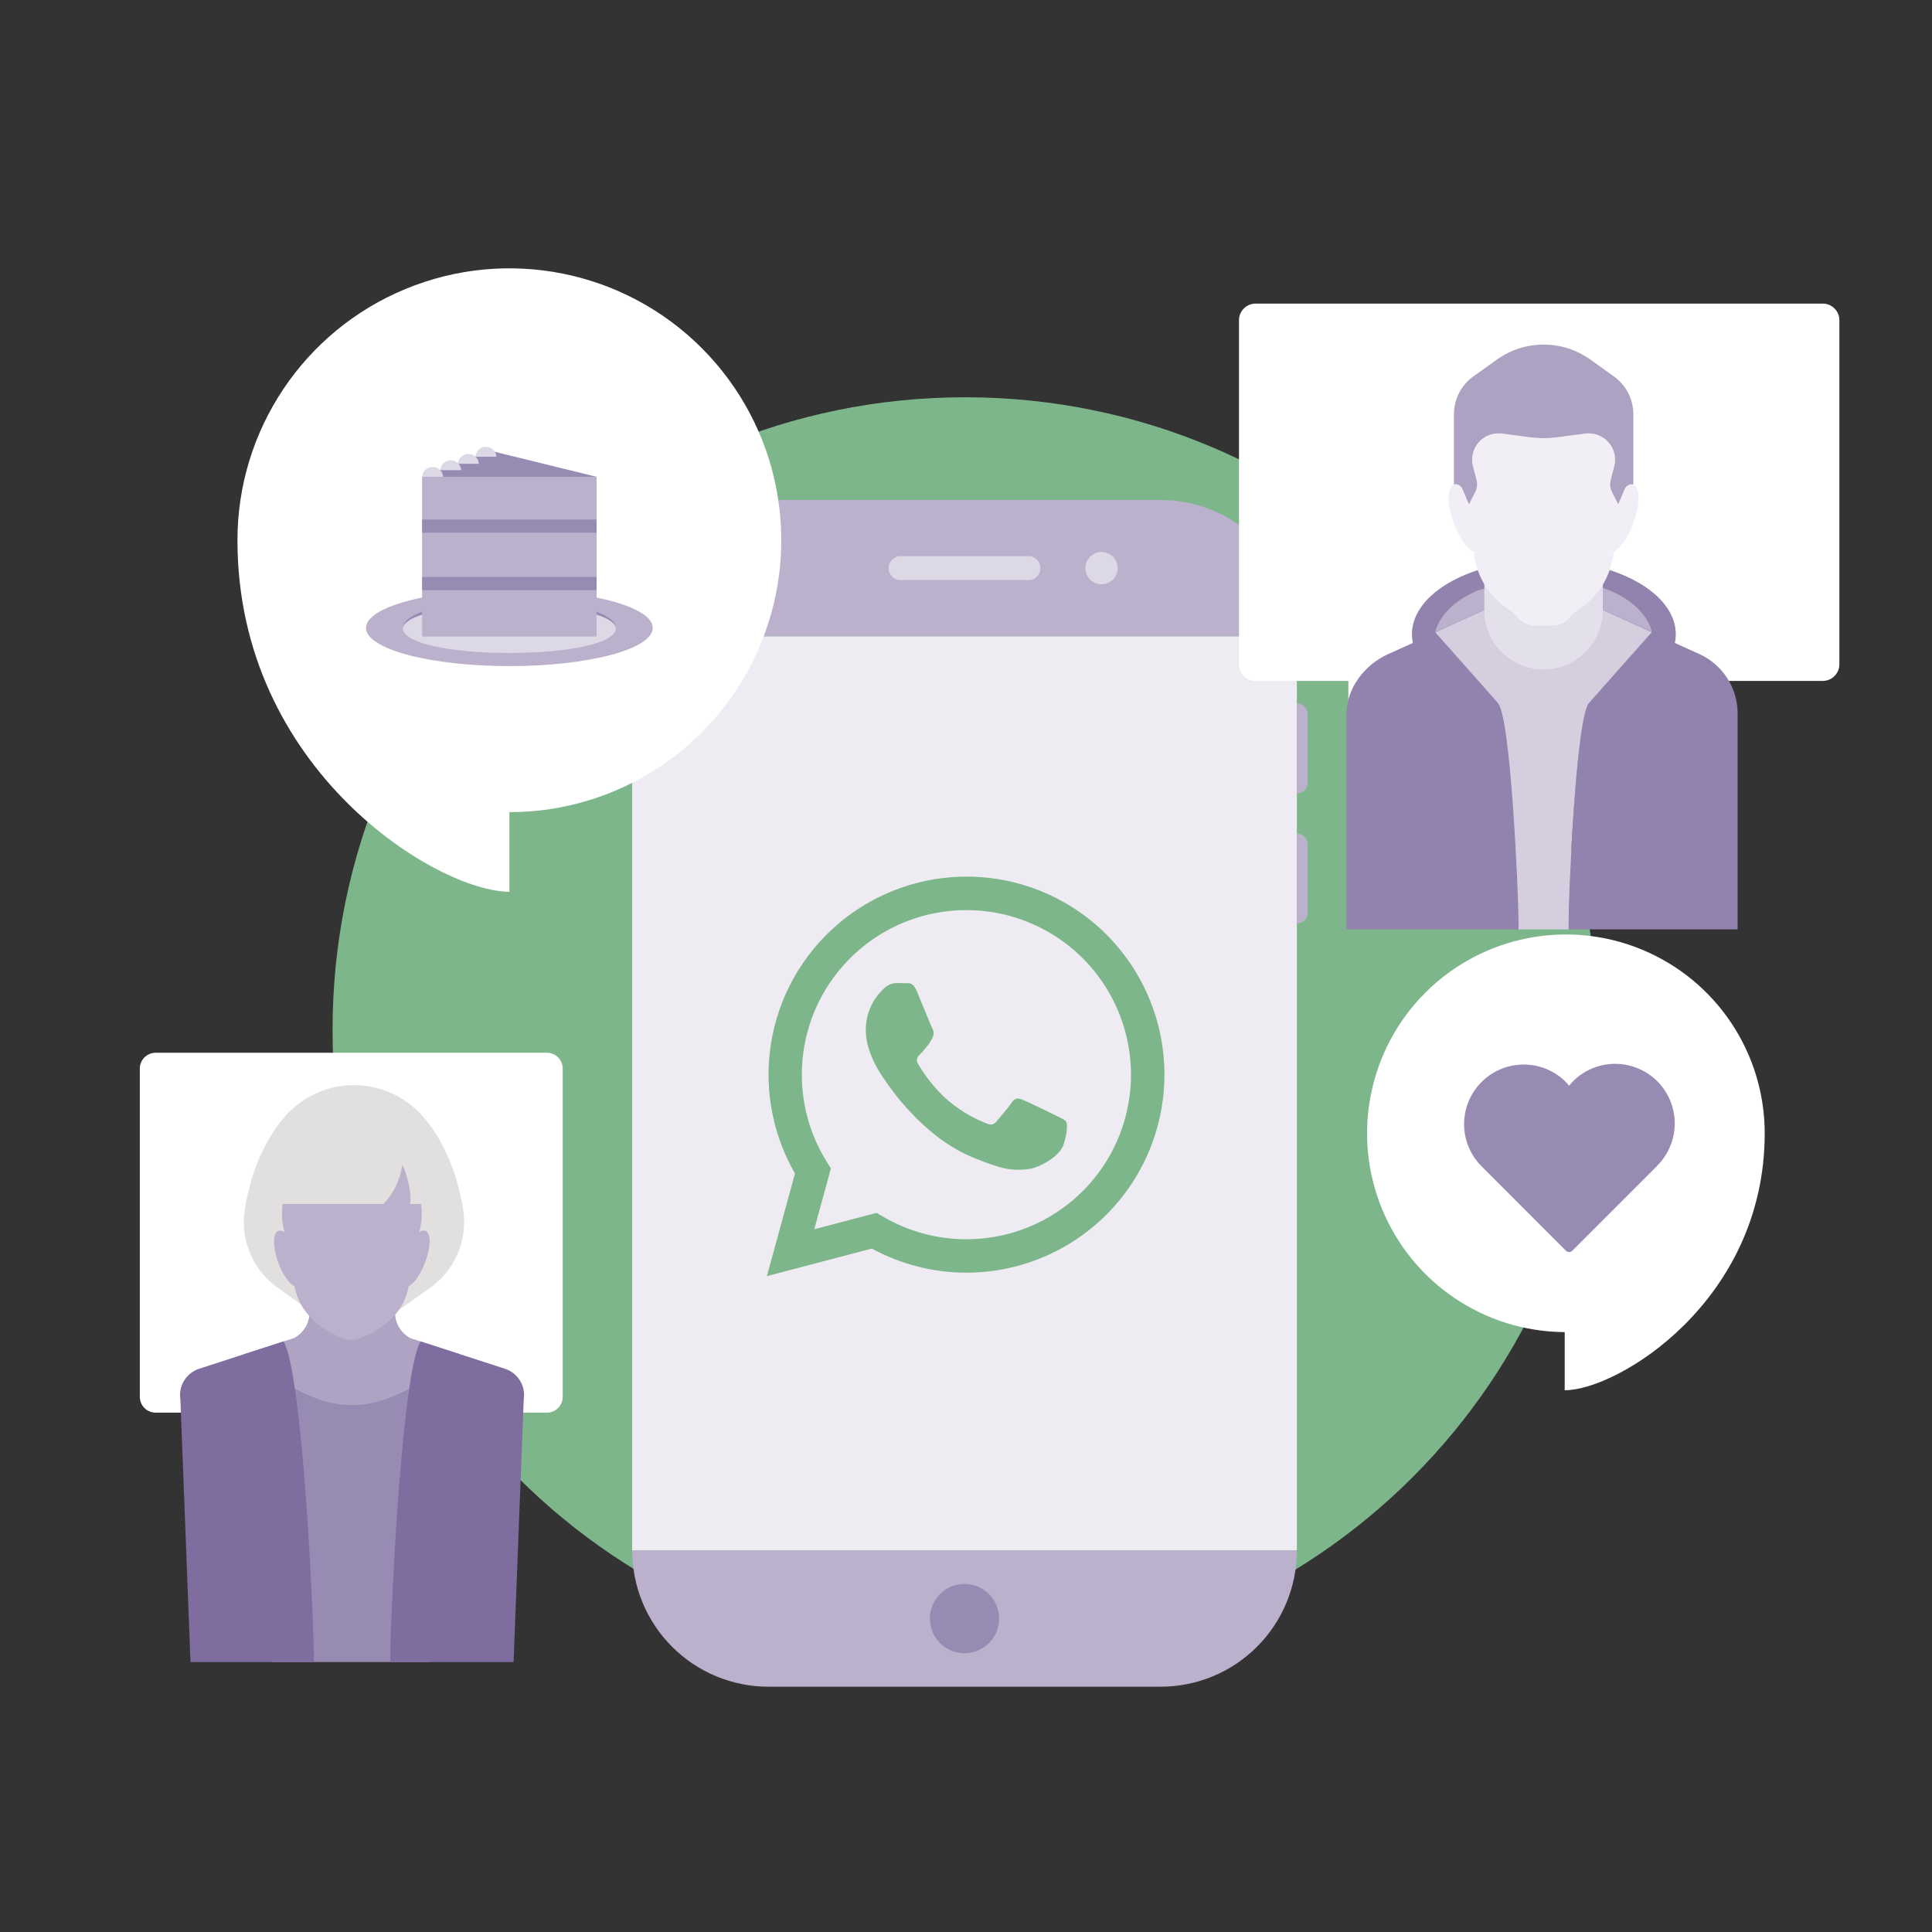 <svg version="1.2" baseProfile="tiny-ps" xmlns="http://www.w3.org/2000/svg" viewBox="0 0 540 540" width="540" height="540">
	<rect x="0" y="0" width="540" height="540" fill="#333333" stroke="none"/>
	<title>talk_image-svg</title>
	<style>
		tspan { white-space:pre }
		.shp0 { fill: #7eb68b } 
		.shp1 { fill: #eeecf2 } 
		.shp2 { fill: #bbb1cc } 
		.shp3 { fill: #ddd8e6 } 
		.shp4 { fill: #988bb3 } 
		.shp5 { fill: #ffffff } 
		.shp6 { fill: #9183ad } 
		.shp7 { fill: #d4cedf } 
		.shp8 { fill: #f1eff5 } 
		.shp9 { fill: #ada2c2 } 
		.shp10 { fill: #e4e0eb } 
		.shp11 { fill: #aea3c3 } 
		.shp12 { fill: #7f6da0 } 
		.shp13 { fill: #e2e0df } 
	</style>
	<g id="Layer_1">
	</g>
	<g id="Person">
		<path id="Layer" class="shp0" d="M269.75 464.64C171.98 464.64 92.95 385.61 92.95 287.84C92.95 190.07 171.98 111.04 269.75 111.04C367.52 111.04 446.55 190.07 446.55 287.84C446.55 385.61 367.52 464.64 269.75 464.64Z" />
		<path id="Layer" class="shp1" d="M176.69 177.84L362.48 177.84L362.48 433.35L176.69 433.35L176.69 177.84Z" />
		<path id="Layer" class="shp2" d="M214.78 139.75L324.38 139.75C329.38 139.75 334.34 140.74 338.96 142.65C343.58 144.56 347.78 147.37 351.31 150.91C354.85 154.44 357.66 158.64 359.57 163.26C361.48 167.88 362.47 172.84 362.47 177.84L362.47 177.84L176.69 177.84L176.69 177.84C176.69 172.84 177.68 167.88 179.59 163.26C181.5 158.64 184.31 154.44 187.85 150.91C191.38 147.37 195.58 144.56 200.2 142.65C204.82 140.74 209.78 139.75 214.78 139.75L214.78 139.75Z" />
		<path id="Layer" class="shp2" d="M324.39 471.44L214.79 471.44C209.79 471.44 204.83 470.45 200.21 468.54C195.59 466.63 191.39 463.82 187.86 460.28C184.32 456.75 181.51 452.55 179.6 447.93C177.69 443.31 176.7 438.35 176.7 433.35L176.7 433.35L362.48 433.35L362.48 433.35C362.48 438.35 361.49 443.31 359.58 447.93C357.67 452.55 354.86 456.75 351.32 460.28C347.79 463.82 343.59 466.63 338.97 468.54C334.35 470.45 329.39 471.44 324.39 471.44L324.39 471.44Z" />
		<path id="Layer" class="shp3" d="M248.36 158.79C248.36 156.95 249.86 155.45 251.7 155.45L287.46 155.45C289.3 155.45 290.8 156.95 290.8 158.79L290.8 158.79C290.8 160.63 289.3 162.13 287.46 162.13L251.7 162.13C249.86 162.13 248.36 160.63 248.36 158.79L248.36 158.79Z" />
		<path id="Layer" class="shp3" d="M307.88 163.3C305.39 163.3 303.37 161.28 303.37 158.79C303.37 156.3 305.39 154.28 307.88 154.28C310.37 154.28 312.39 156.3 312.39 158.79C312.39 161.28 310.37 163.3 307.88 163.3Z" />
		<path id="Layer" class="shp2" d="M362.47 221.78L362.47 221.78L362.47 196.6L362.47 196.6C362.86 196.6 363.25 196.68 363.62 196.83C363.98 196.98 364.31 197.2 364.59 197.48C364.87 197.76 365.09 198.09 365.24 198.45C365.39 198.82 365.47 199.21 365.47 199.6L365.47 218.77C365.47 219.16 365.39 219.56 365.24 219.92C365.09 220.29 364.87 220.62 364.59 220.9C364.32 221.18 363.98 221.4 363.62 221.55C363.26 221.7 362.86 221.78 362.47 221.78L362.47 221.78Z" />
		<path id="Layer" class="shp2" d="M362.47 258.14L362.47 258.14L362.47 232.96L362.47 232.96C362.86 232.96 363.25 233.04 363.62 233.19C363.98 233.34 364.31 233.56 364.59 233.84C364.87 234.12 365.09 234.45 365.24 234.81C365.39 235.18 365.47 235.57 365.47 235.96L365.47 255.14C365.47 255.53 365.39 255.92 365.24 256.29C365.09 256.65 364.87 256.98 364.59 257.26C364.31 257.54 363.98 257.76 363.62 257.91C363.25 258.06 362.86 258.14 362.47 258.14Z" />
		<path id="Layer" class="shp4" d="M269.58 462.08C264.23 462.08 259.9 457.75 259.9 452.4C259.9 447.05 264.23 442.72 269.58 442.72C274.93 442.72 279.26 447.05 279.26 452.4C279.26 457.75 274.93 462.08 269.58 462.08Z" />
		<path id="Layer" class="shp5" d="M142.37 227C173.11 227 200.82 208.48 212.58 180.08C224.35 151.68 217.85 119 196.11 97.26C174.37 75.52 141.69 69.02 113.29 80.79C84.89 92.55 66.37 120.26 66.37 151C66.37 215.12 122.22 249.25 142.37 249.25L142.37 227Z" />
		<path id="Layer" class="shp5" d="M350.93 84.86L509.48 84.86C510.09 84.86 510.69 84.98 511.25 85.21C511.81 85.45 512.32 85.79 512.75 86.22C513.18 86.65 513.52 87.16 513.76 87.72C513.99 88.28 514.11 88.88 514.11 89.49L514.11 185.69C514.11 186.3 513.99 186.9 513.76 187.46C513.52 188.02 513.18 188.53 512.75 188.96C512.32 189.39 511.81 189.73 511.25 189.97C510.69 190.2 510.09 190.32 509.48 190.32L405.18 190.32L376.87 215.14L376.87 190.32L350.93 190.32C350.32 190.32 349.72 190.2 349.16 189.97C348.6 189.73 348.09 189.39 347.66 188.96C347.23 188.53 346.89 188.02 346.65 187.46C346.42 186.9 346.3 186.3 346.3 185.69L346.3 89.49C346.3 88.88 346.42 88.28 346.65 87.72C346.89 87.16 347.23 86.65 347.66 86.22C348.09 85.79 348.6 85.45 349.16 85.21C349.72 84.98 350.32 84.86 350.93 84.86Z" />
		<g id="Layer">
			<path id="Layer" class="shp6" d="M475 182.82L468.12 179.71C468.16 179.51 468.2 179.31 468.24 179.11C468.27 178.91 468.3 178.7 468.32 178.5C468.34 178.3 468.36 178.1 468.37 177.89C468.38 177.69 468.39 177.48 468.39 177.28C468.39 165.84 451.88 156.57 431.51 156.57C411.14 156.57 394.64 165.84 394.64 177.28C394.64 177.48 394.65 177.69 394.66 177.89C394.67 178.1 394.68 178.3 394.71 178.5C394.73 178.7 394.75 178.91 394.79 179.11C394.82 179.31 394.86 179.51 394.9 179.71L388 182.82C381.5 185.76 376.36 192.28 376.36 199.48L376.36 259.78L424.45 259.78L424.45 256.94C424.45 251.41 422.45 200.89 418.86 196.74C420.93 197.15 423.01 197.46 425.11 197.66C427.21 197.87 429.31 197.97 431.42 197.97C433.53 197.97 435.63 197.87 437.73 197.66C439.83 197.46 441.91 197.15 443.98 196.74C440.4 200.89 438.41 251.41 438.41 256.92L438.41 259.76L485.67 259.76L485.67 199.46C485.67 197.72 485.43 195.98 484.94 194.31C484.45 192.63 483.72 191.04 482.78 189.57C481.84 188.1 480.69 186.78 479.38 185.64C478.06 184.49 476.59 183.54 475 182.82L475 182.82Z" />
			<path id="Layer" class="shp7" d="M444.16 196.45L461.68 176.69L448 170.5L448 170.64L414.9 170.64L414.9 170.5L401.17 176.73L418.65 196.45C422.37 200.65 424.43 251.29 424.43 256.93L424.43 259.78L438.43 259.78L438.43 256.93C438.39 251.29 440.45 200.65 444.16 196.45Z" />
			<path id="Layer" class="shp2" d="M401.17 176.65L414.9 170.5L414.9 167.5C414.72 167.32 414.56 167.13 414.39 166.94C414.23 166.74 414.08 166.54 413.93 166.34C413.78 166.13 413.64 165.92 413.51 165.71C413.37 165.49 413.25 165.27 413.13 165.05C412.33 165.37 411.59 165.71 410.89 166.05C402.19 170.45 401.17 176.65 401.17 176.65Z" />
			<path id="Layer" class="shp2" d="M447.95 167.57L447.95 167.57L447.97 167.56L447.95 167.57L447.95 167.57Z" />
			<path id="Layer" class="shp2" d="M449.82 165C449.7 165.23 449.58 165.45 449.45 165.67C449.31 165.88 449.17 166.1 449.02 166.3C448.87 166.51 448.72 166.71 448.55 166.9C448.39 167.1 448.22 167.29 448.04 167.47L448.04 170.47L461.68 176.57C461.68 176.57 460.5 169.4 449.82 165Z" />
			<path id="Layer" class="shp2" d="M431.74 163.44C423.15 163.8 413.98 163.75 411.68 165.79C409.38 167.83 413.98 170.12 413.98 170.12L436.89 170.19L444.63 171.11L444.54 170.81L447.54 169.75C447.54 169.75 451.16 165.61 449.85 165.04C442.21 161.68 434.26 163.33 431.74 163.44Z" />
			<path id="Layer" class="shp8" d="M450.94 154.34C452.77 153.41 454.94 150.34 456.47 146.34C458.47 141.07 458.47 136.2 456.54 135.47C456.47 135.45 456.4 135.42 456.33 135.41C456.26 135.39 456.19 135.38 456.11 135.38C456.04 135.37 455.97 135.37 455.9 135.38C455.82 135.38 455.75 135.39 455.68 135.41C455.5 135.45 455.32 135.51 455.16 135.6C454.99 135.68 454.83 135.78 454.69 135.9C454.55 136.03 454.43 136.16 454.32 136.32C454.21 136.47 454.13 136.64 454.06 136.81L452.28 141L450.51 137.53C450.38 137.28 450.28 137.01 450.2 136.74C450.12 136.47 450.06 136.19 450.03 135.91C450 135.63 450 135.35 450.02 135.07C450.04 134.78 450.09 134.5 450.16 134.23L451.16 130.4C451.47 129.23 451.48 128 451.2 126.82C450.92 125.64 450.35 124.54 449.54 123.64C448.74 122.73 447.72 122.04 446.58 121.62C445.45 121.2 444.22 121.06 443.02 121.23L435.42 122.23C434.76 122.32 434.09 122.39 433.42 122.43C432.76 122.48 432.09 122.5 431.42 122.5C430.75 122.5 430.08 122.48 429.42 122.43C428.75 122.39 428.08 122.32 427.42 122.23L419.82 121.23C418.62 121.06 417.39 121.2 416.26 121.62C415.12 122.04 414.1 122.73 413.3 123.64C412.49 124.54 411.92 125.64 411.64 126.82C411.36 128 411.37 129.23 411.68 130.4L412.68 134.23C412.75 134.5 412.8 134.78 412.82 135.07C412.84 135.35 412.84 135.63 412.81 135.91C412.78 136.19 412.72 136.47 412.64 136.74C412.56 137.01 412.46 137.28 412.33 137.53L410.58 141L408.8 136.83C408.73 136.66 408.65 136.49 408.54 136.34C408.43 136.18 408.31 136.05 408.17 135.92C408.03 135.8 407.87 135.7 407.7 135.62C407.54 135.53 407.36 135.47 407.18 135.43C407.11 135.41 407.04 135.4 406.96 135.4C406.89 135.39 406.82 135.39 406.75 135.4C406.67 135.4 406.6 135.41 406.53 135.43C406.46 135.44 406.39 135.47 406.32 135.49C404.37 136.22 404.4 141.09 406.39 146.36C407.89 150.36 410.09 153.45 411.92 154.36" />
			<path id="Layer" class="shp9" d="M407.21 135.39C407.39 135.43 407.56 135.5 407.72 135.58C407.89 135.67 408.04 135.77 408.18 135.89C408.32 136.02 408.44 136.15 408.54 136.3C408.65 136.46 408.73 136.62 408.8 136.79L410.58 140.96L412.35 137.49C412.48 137.24 412.58 136.97 412.66 136.7C412.74 136.43 412.8 136.15 412.83 135.87C412.86 135.59 412.86 135.31 412.84 135.03C412.82 134.74 412.77 134.46 412.7 134.19L411.7 130.36C411.39 129.19 411.38 127.96 411.66 126.78C411.94 125.6 412.51 124.5 413.32 123.6C414.12 122.69 415.14 122 416.28 121.58C417.41 121.16 418.64 121.02 419.84 121.19L427.44 122.19C428.1 122.28 428.77 122.35 429.44 122.39C430.1 122.44 430.77 122.46 431.44 122.46C432.11 122.46 432.78 122.44 433.44 122.39C434.11 122.35 434.78 122.28 435.44 122.19L443.04 121.19C444.24 121.02 445.47 121.16 446.6 121.58C447.74 122 448.76 122.69 449.56 123.6C450.37 124.5 450.94 125.6 451.22 126.78C451.5 127.96 451.49 129.19 451.18 130.36L450.18 134.19C450.11 134.46 450.06 134.74 450.04 135.03C450.02 135.31 450.02 135.59 450.05 135.87C450.08 136.15 450.14 136.43 450.22 136.7C450.3 136.97 450.4 137.24 450.53 137.49L452.3 140.96L454.08 136.79C454.15 136.62 454.23 136.46 454.34 136.3C454.44 136.15 454.56 136.02 454.7 135.89C454.84 135.77 454.99 135.67 455.16 135.58C455.32 135.5 455.49 135.43 455.67 135.39C455.74 135.38 455.81 135.37 455.88 135.36C455.95 135.35 456.03 135.35 456.1 135.36C456.17 135.36 456.24 135.37 456.31 135.39C456.38 135.4 456.45 135.42 456.52 135.44L456.52 115.81C456.52 114.78 456.4 113.75 456.16 112.74C455.92 111.74 455.56 110.76 455.09 109.84C454.62 108.92 454.04 108.06 453.36 107.28C452.69 106.5 451.92 105.8 451.08 105.2L444.49 100.49C442.6 99.14 440.51 98.09 438.3 97.38C436.08 96.67 433.77 96.31 431.45 96.31C429.13 96.31 426.82 96.67 424.6 97.38C422.39 98.09 420.3 99.14 418.41 100.49L411.82 105.2C410.98 105.8 410.21 106.5 409.54 107.28C408.86 108.06 408.28 108.92 407.81 109.84C407.34 110.76 406.98 111.74 406.74 112.74C406.5 113.75 406.38 114.78 406.38 115.81L406.38 135.44C406.45 135.42 406.51 135.4 406.58 135.39C406.65 135.37 406.72 135.37 406.79 135.36C406.86 135.36 406.93 135.36 407 135.36C407.07 135.37 407.14 135.38 407.21 135.39L407.21 135.39Z" />
			<path id="Layer" class="shp10" d="M439.29 168.87C438.97 169.09 438.64 169.28 438.29 169.45C437.94 169.61 437.58 169.75 437.22 169.87C436.85 169.98 436.47 170.07 436.09 170.12C435.71 170.18 435.33 170.21 434.94 170.21L431.43 174.64L427.92 170.21C427.53 170.21 427.15 170.18 426.77 170.12C426.39 170.07 426.01 169.98 425.64 169.87C425.28 169.75 424.92 169.61 424.57 169.45C424.22 169.28 423.89 169.09 423.57 168.87L414.86 158.52L414.86 170.52C414.86 172.7 415.29 174.85 416.12 176.86C416.95 178.87 418.17 180.7 419.71 182.24C421.25 183.78 423.08 185 425.09 185.83C427.1 186.66 429.25 187.09 431.43 187.09L431.43 187.09C433.61 187.09 435.76 186.66 437.77 185.83C439.78 185 441.61 183.78 443.15 182.24C444.69 180.7 445.91 178.87 446.74 176.86C447.57 174.85 448 172.7 448 170.52L448 158.52L439.29 168.87Z" />
			<path id="Layer" class="shp8" d="M450.94 154.35L411.94 154.35C412.09 155.94 412.42 157.51 412.93 159.03C413.43 160.55 414.1 162.01 414.93 163.38C415.76 164.75 416.74 166.02 417.85 167.17C418.96 168.32 420.2 169.35 421.54 170.22C421.78 170.37 422.02 170.54 422.25 170.71C422.47 170.88 422.7 171.06 422.91 171.25C423.12 171.44 423.33 171.64 423.53 171.84C423.73 172.05 423.92 172.26 424.1 172.48C424.4 172.85 424.74 173.18 425.12 173.48C425.5 173.77 425.9 174.02 426.33 174.22C426.77 174.43 427.22 174.58 427.68 174.69C428.15 174.79 428.62 174.84 429.1 174.84L433.84 174.84C434.32 174.84 434.79 174.79 435.26 174.68C435.72 174.58 436.17 174.43 436.61 174.22C437.04 174.02 437.44 173.77 437.82 173.48C438.2 173.18 438.54 172.85 438.84 172.48C439.02 172.26 439.21 172.05 439.41 171.84C439.61 171.64 439.82 171.44 440.03 171.25C440.24 171.06 440.47 170.88 440.69 170.71C440.92 170.54 441.16 170.37 441.4 170.22C442.74 169.35 443.98 168.32 445.09 167.17C446.2 166.02 447.18 164.75 448.01 163.38C448.84 162.01 449.51 160.55 450.01 159.03C450.52 157.51 450.85 155.94 451 154.35L450.94 154.35Z" />
		</g>
		<path id="Layer" class="shp5" d="M152.87 294.25L43.5 294.25C42.92 294.25 42.34 294.36 41.81 294.59C41.27 294.81 40.79 295.13 40.37 295.54C39.96 295.96 39.64 296.44 39.42 296.98C39.19 297.51 39.08 298.09 39.08 298.67L39.08 390.42C39.08 391 39.19 391.58 39.42 392.11C39.64 392.65 39.96 393.13 40.37 393.55C40.79 393.96 41.27 394.28 41.81 394.5C42.34 394.73 42.92 394.84 43.5 394.84L101.13 394.84L128.13 418.51L128.13 394.84L152.87 394.84C153.45 394.84 154.02 394.73 154.56 394.5C155.1 394.28 155.58 393.96 155.99 393.54C156.4 393.13 156.73 392.65 156.95 392.11C157.17 391.57 157.28 391 157.28 390.42L157.28 298.67C157.28 298.09 157.17 297.52 156.95 296.98C156.73 296.44 156.4 295.96 155.99 295.55C155.58 295.13 155.1 294.81 154.56 294.59C154.02 294.36 153.45 294.25 152.87 294.25L152.87 294.25Z" />
		<g id="Layer">
			<path id="Layer" class="shp4" d="M75.78 386.34L120.61 386.34L120.61 464.54L75.78 464.54L75.78 386.34Z" />
			<path id="Layer" class="shp11" d="M114.68 374C114.04 373.65 113.45 373.22 112.92 372.72C112.39 372.22 111.93 371.64 111.56 371.02C111.19 370.39 110.9 369.72 110.7 369.02C110.51 368.31 110.41 367.59 110.41 366.86L110.41 366.77C109.85 367.21 109.27 367.61 108.66 367.98C108.06 368.35 107.43 368.69 106.79 368.99C106.14 369.29 105.48 369.56 104.81 369.78C104.14 370.01 103.45 370.2 102.76 370.35C102.05 370.5 101.33 370.6 100.61 370.67C99.89 370.73 99.17 370.75 98.45 370.73C97.72 370.71 97 370.65 96.28 370.55C95.57 370.44 94.86 370.3 94.16 370.11C93.47 369.96 92.78 369.77 92.11 369.54C91.43 369.32 90.77 369.05 90.13 368.75C89.48 368.45 88.86 368.11 88.25 367.74C87.65 367.37 87.06 366.97 86.5 366.53L86.5 366.87C86.5 367.6 86.39 368.33 86.2 369.03C86 369.74 85.7 370.41 85.32 371.04C84.94 371.66 84.48 372.23 83.94 372.74C83.41 373.24 82.81 373.66 82.16 374L81.35 374.26L68.08 378.54L74.52 382.91C75.62 383.81 76.77 384.66 77.94 385.46C79.12 386.26 80.33 387 81.57 387.7C82.82 388.39 84.09 389.03 85.39 389.61C86.68 390.2 88.01 390.72 89.35 391.19C90.8 391.7 92.29 392.08 93.81 392.33C95.32 392.59 96.86 392.72 98.39 392.72C99.93 392.72 101.47 392.59 102.98 392.33C104.5 392.08 105.99 391.7 107.44 391.19C108.78 390.72 110.11 390.2 111.41 389.61C112.71 389.03 113.98 388.39 115.22 387.7C116.46 387 117.68 386.26 118.86 385.46C120.03 384.66 121.18 383.81 122.28 382.91L128.28 378.4L115 374.12L114.68 374Z" />
			<path id="Layer" class="shp12" d="M87.73 464.42C87.73 451.64 84.53 383.83 79.26 374.92L55.64 382.58C54.77 382.87 53.95 383.31 53.23 383.88C52.52 384.45 51.91 385.15 51.43 385.93C50.96 386.72 50.62 387.58 50.45 388.49C50.28 389.39 50.27 390.31 50.42 391.22L53.24 464.54L87.73 464.54L87.73 464.42Z" />
			<path id="Layer" class="shp12" d="M109.07 464.42C109.07 451.64 112.27 383.83 117.54 374.92L141.16 382.58C142.03 382.87 142.85 383.31 143.57 383.88C144.28 384.45 144.89 385.15 145.37 385.93C145.84 386.72 146.18 387.58 146.35 388.49C146.52 389.39 146.53 390.31 146.38 391.22L143.55 464.54L109.07 464.54L109.07 464.42Z" />
			<path id="Layer" class="shp13" d="M89.93 368.64L78 360.22C76.25 359.02 74.67 357.58 73.32 355.94C71.96 354.3 70.85 352.48 70 350.53C69.16 348.58 68.59 346.52 68.32 344.41C68.05 342.31 68.08 340.17 68.41 338.07C69.77 329.72 72.95 319.39 80.22 311.42C82.62 308.86 85.51 306.81 88.73 305.41C91.95 304.01 95.43 303.29 98.94 303.29C102.44 303.29 105.92 304.01 109.14 305.41C112.36 306.81 115.25 308.86 117.65 311.42C124.91 319.42 128.1 329.72 129.46 338.07C129.79 340.17 129.82 342.31 129.55 344.42C129.28 346.52 128.71 348.58 127.87 350.53C127.02 352.48 125.9 354.31 124.55 355.94C123.2 357.58 121.62 359.02 119.86 360.22L107.93 368.64L89.93 368.64Z" />
			<path id="Layer" class="shp2" d="M118.91 344C118.76 343.96 118.6 343.94 118.44 343.94C118.29 343.94 118.13 343.96 117.98 344C117.83 344.04 117.68 344.1 117.54 344.17C117.4 344.24 117.28 344.33 117.16 344.44C117.34 343.8 117.48 343.14 117.6 342.49C117.71 341.83 117.79 341.16 117.83 340.5C117.88 339.83 117.89 339.16 117.86 338.49C117.84 337.83 117.78 337.16 117.69 336.5L114.58 336.5C115.34 334.3 113.43 326.73 112.41 325.67C112.27 326.68 112.06 327.68 111.77 328.66C111.47 329.63 111.1 330.58 110.66 331.5C110.22 332.42 109.7 333.3 109.12 334.14C108.54 334.98 107.89 335.77 107.18 336.5L79 336.5C78.97 336.71 78.95 336.92 78.92 337.13C78.9 337.34 78.88 337.55 78.87 337.76C78.85 337.97 78.84 338.18 78.83 338.39C78.82 338.6 78.81 338.81 78.81 339.02L78.81 339.19C78.81 339.36 78.81 339.52 78.81 339.69C78.82 339.86 78.82 340.02 78.83 340.19C78.84 340.36 78.85 340.52 78.86 340.69C78.88 340.86 78.89 341.02 78.91 341.19C78.94 341.47 78.97 341.74 79.01 342.02C79.05 342.3 79.09 342.57 79.15 342.84C79.2 343.12 79.26 343.39 79.32 343.66C79.38 343.93 79.45 344.2 79.53 344.47C79.41 344.36 79.29 344.27 79.15 344.2C79.01 344.13 78.86 344.07 78.71 344.03C78.56 343.99 78.4 343.97 78.25 343.97C78.09 343.97 77.93 343.99 77.78 344.03C76.18 344.63 76.2 348.63 77.78 352.95C79.01 356.23 80.78 358.76 82.31 359.53C84.1 368.89 92.48 372.84 96.31 374.18C96.62 374.29 96.95 374.38 97.28 374.43C97.6 374.49 97.94 374.52 98.27 374.52C98.6 374.52 98.94 374.49 99.26 374.43C99.59 374.38 99.92 374.29 100.23 374.18C104.1 372.84 112.48 368.89 114.23 359.53C115.72 358.76 117.53 356.23 118.76 352.95C120.49 348.58 120.51 344.58 118.91 344Z" />
		</g>
		<path id="Layer" class="shp5" d="M437.34 372.33C414.89 372.2 394.73 358.57 386.24 337.8C377.74 317.02 382.57 293.18 398.49 277.35C414.41 261.53 438.29 256.83 459.01 265.45C479.74 274.07 493.24 294.31 493.24 316.76C493.24 363.63 452.17 388.58 437.34 388.58L437.34 372.33Z" />
		<path id="Layer" class="shp2" d="M142.37 186.18C120.21 186.18 102.29 181.41 102.29 175.5C102.29 169.59 120.21 164.82 142.37 164.82C164.53 164.82 182.45 169.59 182.45 175.5C182.45 181.41 164.53 186.18 142.37 186.18Z" />
		<path id="Layer" class="shp3" d="M172.17 175.5C172.17 179.88 158.83 182.5 142.37 182.5C125.91 182.5 112.58 179.84 112.58 175.5C112.58 171.16 125.92 167.56 142.37 167.56C158.82 167.56 172.17 171.12 172.17 175.5Z" />
		<path id="Layer" class="shp4" d="M172.17 175.5C172.17 175.5 172.17 169.32 142.37 169.32C112.57 169.32 112.58 175.5 112.58 175.5C112.58 171.12 125.92 167.56 142.37 167.56C158.82 167.56 172.17 171.12 172.17 175.5Z" />
		<path id="Layer" class="shp2" d="M117.98 133.27L166.75 133.27L166.75 177.91L117.98 177.91L117.98 133.27Z" />
		<path id="Layer" class="shp4" d="M117.98 133.27L137.09 125.99L166.76 133.27" />
		<path id="Layer" class="shp4" d="M117.98 145.21L166.75 145.21L166.75 148.89L117.98 148.89L117.98 145.21Z" />
		<path id="Layer" class="shp4" d="M117.98 161.27L166.75 161.27L166.75 164.95L117.98 164.95L117.98 161.27Z" />
		<path id="Layer" class="shp3" d="M118 133.27C118.04 132.52 118.37 131.82 118.91 131.31C119.46 130.8 120.18 130.51 120.92 130.51C121.67 130.51 122.39 130.8 122.94 131.31C123.48 131.82 123.81 132.52 123.85 133.27L118 133.27Z" />
		<path id="Layer" class="shp3" d="M123.06 131.41C123.1 130.66 123.43 129.96 123.97 129.45C124.52 128.94 125.24 128.65 125.98 128.65C126.73 128.65 127.45 128.94 128 129.45C128.54 129.96 128.87 130.66 128.91 131.41L123.06 131.41Z" />
		<path id="Layer" class="shp3" d="M128 129.63C128.04 128.88 128.37 128.18 128.91 127.67C129.46 127.16 130.18 126.87 130.93 126.87C131.67 126.87 132.39 127.16 132.94 127.67C133.48 128.18 133.81 128.88 133.85 129.63L128 129.63Z" />
		<path id="Layer" class="shp3" d="M132.9 127.65C132.94 126.9 133.27 126.2 133.81 125.69C134.36 125.18 135.08 124.89 135.82 124.89C136.57 124.89 137.29 125.18 137.84 125.69C138.38 126.2 138.71 126.9 138.75 127.65L132.9 127.65Z" />
		<path id="Layer" class="shp4" d="M463.17 325.88L439.48 349.57C439.42 349.63 439.36 349.68 439.29 349.73C439.22 349.78 439.15 349.82 439.07 349.85C438.99 349.88 438.91 349.91 438.83 349.92C438.75 349.94 438.66 349.95 438.58 349.95C438.5 349.95 438.41 349.94 438.33 349.92C438.25 349.91 438.17 349.88 438.09 349.85C438.01 349.82 437.93 349.78 437.86 349.73C437.79 349.68 437.73 349.63 437.67 349.57L414 325.88C410.92 322.75 409.2 318.52 409.22 314.13C409.24 309.73 410.99 305.52 414.1 302.42C417.2 299.31 421.41 297.56 425.81 297.54C430.2 297.52 434.43 299.24 437.56 302.32C437.65 302.41 437.74 302.5 437.82 302.59C437.91 302.69 437.99 302.78 438.08 302.88C438.16 302.97 438.24 303.07 438.32 303.16C438.4 303.26 438.48 303.36 438.56 303.46C438.89 303.06 439.23 302.68 439.56 302.32C442.68 299.15 446.93 297.36 451.37 297.34C455.81 297.32 460.08 299.08 463.22 302.22C466.36 305.36 468.12 309.63 468.1 314.07C468.08 318.51 466.29 322.76 463.12 325.88L463.17 325.88Z" />
		<g id="WA_Logo">
			<path id="Layer" fill-rule="evenodd" class="shp0" d="M309.28 261.23C317.01 268.98 322.28 278.84 324.41 289.57C326.54 300.31 325.44 311.43 321.25 321.54C317.06 331.66 309.97 340.3 300.87 346.38C291.77 352.46 281.07 355.71 270.13 355.72C267.83 355.72 265.53 355.57 263.25 355.29C260.97 355 258.71 354.57 256.48 354C254.26 353.44 252.07 352.73 249.93 351.89C247.79 351.05 245.7 350.08 243.68 348.98L214.35 356.68L222.2 328C215.5 316.37 213.25 302.7 215.88 289.53C218.5 276.37 225.83 264.6 236.48 256.44C247.14 248.27 260.4 244.25 273.79 245.13C287.19 246.01 299.81 251.74 309.3 261.23L309.28 261.23ZM270.15 346.38C291.12 346.36 309.43 332.16 314.66 311.85C319.89 291.54 310.72 270.26 292.36 260.12C274 249.97 251.11 253.53 236.7 268.77C222.28 284.01 220 307.06 231.15 324.83L232.24 326.57L227.6 343.57L245 339L246.72 340C248.48 341.04 250.32 341.96 252.2 342.76C254.09 343.55 256.03 344.22 258.01 344.76C259.98 345.3 261.99 345.7 264.02 345.97C266.06 346.24 268.1 346.37 270.15 346.37L270.15 346.38ZM295.38 311.92C296.76 312.62 297.65 312.97 298 313.54C298.35 314.11 298.36 316.88 297.2 320.11C296.04 323.34 290.52 326.29 287.86 326.69C287.14 326.81 286.41 326.89 285.67 326.93C284.94 326.97 284.21 326.97 283.47 326.92C282.74 326.87 282.01 326.78 281.29 326.65C280.57 326.52 279.85 326.35 279.15 326.14C278.48 325.93 277.82 325.71 277.15 325.49C276.49 325.26 275.83 325.03 275.17 324.79C274.52 324.54 273.86 324.29 273.21 324.03C272.56 323.77 271.91 323.51 271.27 323.23C257.4 317.24 248.3 303.27 247.65 302.35C247 301.43 242 294.85 242 288.05C241.98 286.97 242.08 285.9 242.28 284.84C242.48 283.78 242.8 282.75 243.22 281.76C243.63 280.76 244.15 279.82 244.77 278.93C245.38 278.05 246.09 277.23 246.87 276.49C247.1 276.23 247.36 275.99 247.64 275.78C247.92 275.57 248.22 275.39 248.54 275.24C248.85 275.09 249.18 274.98 249.52 274.9C249.86 274.82 250.21 274.77 250.56 274.76C251.48 274.76 252.36 274.77 253.21 274.81C254.06 274.85 255.17 274.41 256.32 277.18C257.47 279.95 260.24 286.76 260.58 287.45C260.69 287.63 260.78 287.82 260.84 288.02C260.9 288.23 260.94 288.43 260.95 288.64C260.96 288.86 260.94 289.07 260.9 289.27C260.86 289.48 260.79 289.68 260.7 289.87C260.61 290.08 260.52 290.28 260.42 290.48C260.32 290.68 260.21 290.88 260.09 291.07C259.98 291.27 259.85 291.46 259.73 291.64C259.6 291.83 259.46 292.01 259.32 292.18C258.63 292.99 257.93 293.91 257.24 294.6C256.55 295.29 255.83 296.04 256.64 297.42C257.16 298.31 257.71 299.18 258.29 300.02C258.87 300.87 259.48 301.7 260.13 302.5C260.77 303.3 261.44 304.08 262.15 304.83C262.85 305.58 263.57 306.3 264.33 307C265.15 307.73 265.99 308.42 266.87 309.08C267.75 309.73 268.65 310.35 269.58 310.92C270.52 311.5 271.47 312.04 272.45 312.53C273.43 313.02 274.42 313.47 275.44 313.88C276.83 314.54 277.63 314.46 278.44 313.54C279.25 312.62 281.9 309.51 282.82 308.12C283.74 306.73 284.66 306.92 285.93 307.42C287.2 307.92 294 311.23 295.38 311.92Z" />
		</g>
	</g>
</svg>